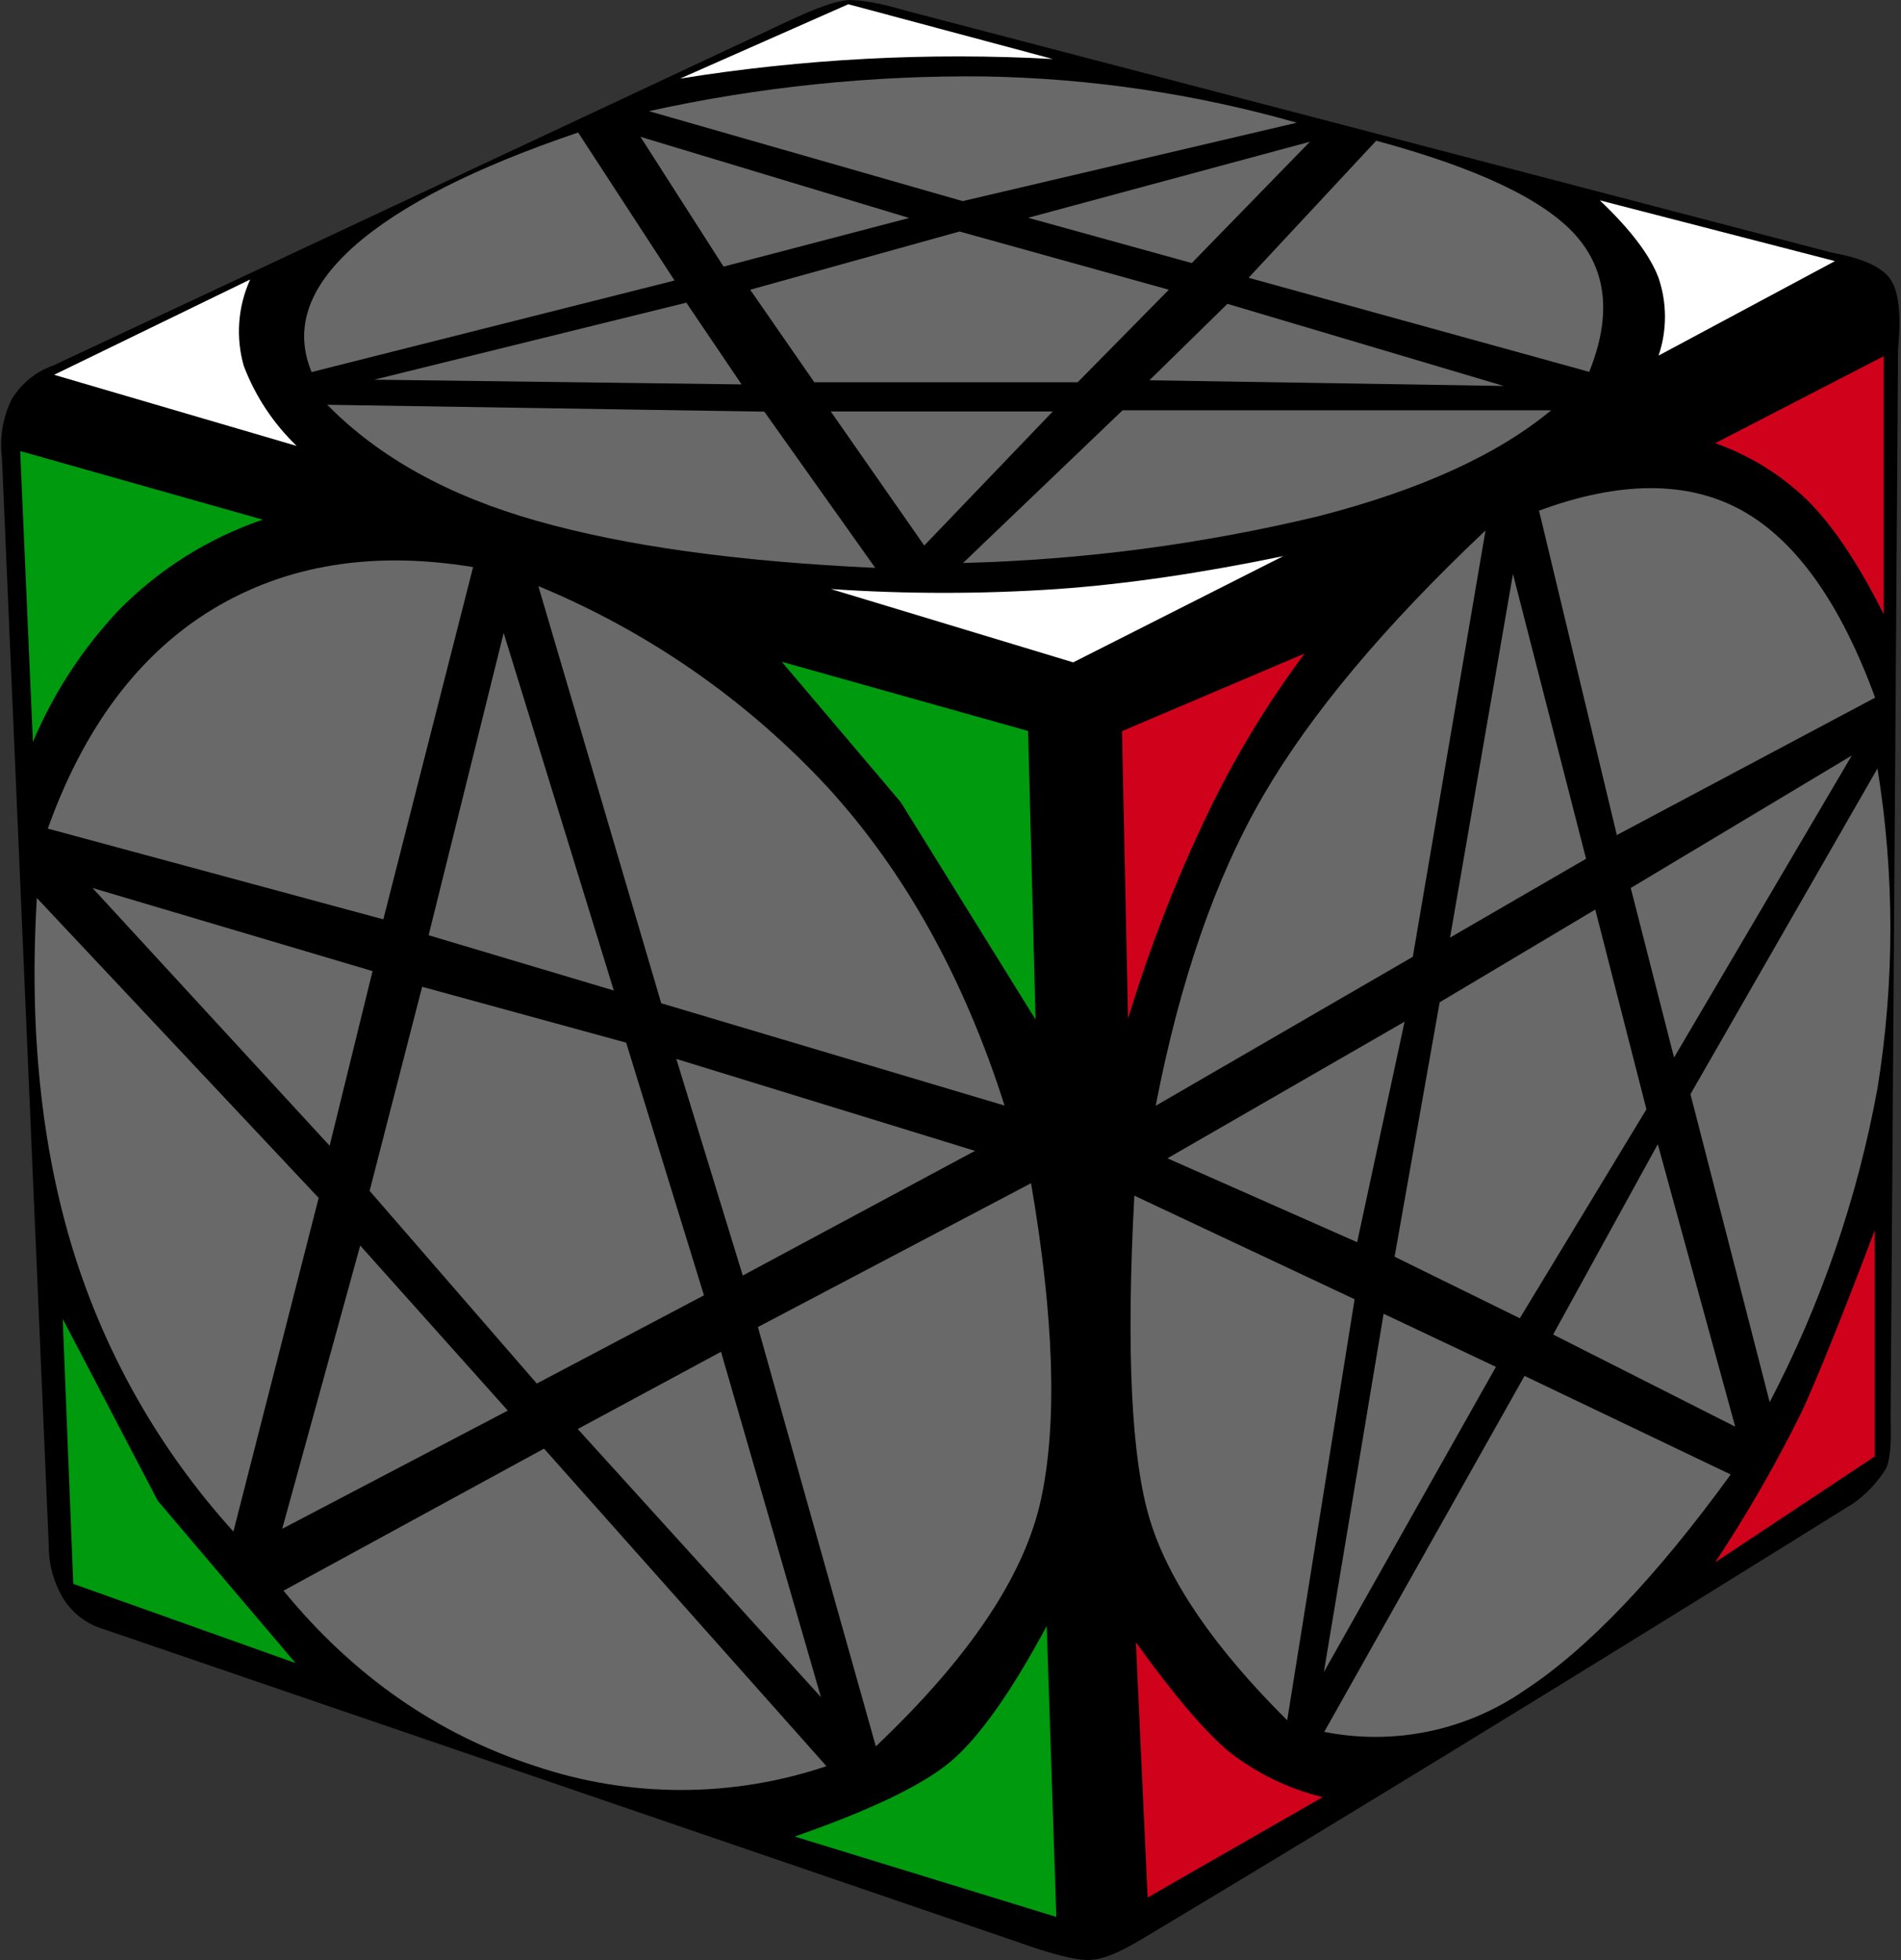 <?xml version="1.0" encoding="UTF-8"?>
<svg width="97px" height="100px" viewBox="0 0 97 100" version="1.1" xmlns="http://www.w3.org/2000/svg" xmlns:xlink="http://www.w3.org/1999/xlink">
    <rect x="0" y="0" width="97" height="100" fill="#333333" stroke="none"/>
    <title>pentacle_1_1</title>
    <g id="pentacle" stroke="none" stroke-width="1" fill="none" fill-rule="evenodd">
        <g id="pentacle_1_1" transform="translate(0, -0)" fill-rule="nonzero">
            <path d="M0.59,20.38 C1.078,19.568 1.835,18.953 2.73,18.64 L40.17,1.1 C41.52,0.46 42.51,0.1 43.13,0.02 C43.75,-0.05 44.83,0.13 46.39,0.59 L93.48,12.89 C95.03,13.17 96.02,13.62 96.45,14.23 C96.88,14.83 97.02,16.03 96.85,17.8 L96.47,72.44 C96.52,73.81 96.42,74.67 96.17,75.02 C95.748,75.674 95.205,76.241 94.57,76.69 C71.48,91.07 59.42,98.22 58.7,98.66 C57.6,99.33 56.47,99.99 55.5,99.99 C54.87,99.99 53.66,99.69 51.9,99.06 L5.26,83.1 C4.436,82.854 3.727,82.322 3.26,81.6 C2.753,80.78 2.487,79.834 2.49,78.87 L0.1,23.38 C-0.033,22.354 0.137,21.311 0.59,20.38 Z" id="Path" fill="#000000"></path>
            <polygon id="Path" fill="#696969" points="79.25 68.08 84.59 58.37 88.54 72.78"></polygon>
            <path d="M86.25,55.83 L95.8,39.2 C96.677,44.605 96.677,50.115 95.8,55.52 C94.782,61.103 92.928,66.5 90.3,71.53 L86.26,55.83 L86.25,55.83 Z" id="Path" fill="#696969"></path>
            <path d="M67.57,88.35 L77.79,70.19 L88.31,75.22 C84.51,80.45 81.01,84.12 77.79,86.23 C74.811,88.291 71.123,89.056 67.57,88.35 Z" id="Path" fill="#696969"></path>
            <polygon id="Path" fill="#696969" points="70.6 67.02 76.33 69.73 67.55 85.3"></polygon>
            <path d="M57.89,61 L69.12,66.28 L65.68,87.76 C61.98,84.08 59.64,80.68 58.68,77.55 C57.72,74.42 57.46,68.9 57.88,61 L57.89,61 Z" id="Path" fill="#696969"></path>
            <polygon id="Path" fill="#696969" points="83.21 45.3 94.49 38.54 85.42 53.95"></polygon>
            <polygon id="Path" fill="#696969" points="73.46 51.13 81.4 46.4 84.01 56.59 77.55 67.25 71.16 64.11"></polygon>
            <polygon id="Path" fill="#696969" points="59.57 59.09 71.67 52.12 69.25 63.37"></polygon>
            <path d="M78.53,26.05 L82.5,42.6 L95.68,35.59 C93.91,30.76 91.65,27.59 88.9,26.05 C86.14,24.52 82.68,24.52 78.53,26.05 Z" id="Path" fill="#696969"></path>
            <polygon id="Path" fill="#696969" points="77.2 29.28 73.99 47.83 80.93 43.81"></polygon>
            <path d="M58.97,56.41 L72.09,48.81 L75.8,27.06 C70.66,31.91 66.88,36.42 64.45,40.6 C62.02,44.78 60.2,50.05 58.97,56.41 Z" id="Path" fill="#696969"></path>
            <path d="M87.52,79.7 C89.164,77.221 90.647,74.639 91.96,71.97 C92.79,70.15 94.03,67.08 95.66,62.76 L95.66,74.3 L87.52,79.7 L87.52,79.7 Z" id="Path" fill="#D0021B"></path>
            <path d="M57.96,83.78 L58.56,96.8 L67.49,91.68 C65.754,91.256 64.129,90.469 62.72,89.37 C61.52,88.37 59.92,86.51 57.96,83.78 L57.96,83.78 Z" id="Path" fill="#D0021B"></path>
            <path d="M87.52,22.61 L96.12,18.17 L96.12,31.34 C94.82,28.75 93.53,26.82 92.24,25.54 C90.899,24.231 89.288,23.231 87.52,22.61 L87.52,22.61 Z" id="Path" fill="#D0021B"></path>
            <path d="M57.25,37.3 L66.57,33.34 C64.681,35.866 63.04,38.569 61.67,41.41 C60.03,44.819 58.656,48.349 57.56,51.97 L57.25,37.3 Z" id="Path" fill="#D0021B"></path>
            <path d="M1.88,45.81 L16.26,61.11 L11.91,78.13 C8.183,74.021 5.398,69.147 3.75,63.85 C2.11,58.55 1.48,52.55 1.88,45.81 L1.88,45.81 Z" id="Path" fill="#696969"></path>
            <polygon id="Path" fill="#696969" points="18.38 63.54 25.91 71.96 14.4 77.99"></polygon>
            <path d="M14.46,81.15 L27.76,73.9 L42.17,90.1 C37.356,91.72 32.144,91.72 27.33,90.1 C22.32,88.48 18.03,85.5 14.46,81.14 L14.46,81.15 Z" id="Path" fill="#696969"></path>
            <polygon id="Path" fill="#696969" points="29.48 72.9 36.79 68.96 41.89 86.58"></polygon>
            <path d="M38.67,67.7 L52.61,60.36 C53.78,67.18 53.96,72.54 53.13,76.43 C52.31,80.32 49.5,84.53 44.69,89.09 L38.67,67.69 L38.67,67.7 Z" id="Path" fill="#696969"></path>
            <polygon id="Path" fill="#696969" points="4.72 45.3 19.01 49.54 16.82 58.45"></polygon>
            <polygon id="Path" fill="#696969" points="21.54 50.34 31.95 53.19 35.92 66.08 27.39 70.58 18.86 60.75"></polygon>
            <polygon id="Path" fill="#696969" points="34.51 54.02 37.9 65.07 49.75 58.71"></polygon>
            <path d="M2.44,42.27 C4.29,37.09 7.1,33.36 10.85,31.08 C14.61,28.81 19.03,28.09 24.14,28.93 L19.56,46.9 L2.44,42.27 Z" id="Path" fill="#696969"></path>
            <polygon id="Path" fill="#696969" points="21.87 47.71 25.7 32.29 31.32 50.53"></polygon>
            <path d="M27.47,29.9 L33.74,51.18 L51.26,56.4 C49.18,49.88 46.17,44.47 42.23,40.16 C38.107,35.716 33.072,32.216 27.47,29.9 Z" id="Path" fill="#696969"></path>
            <polygon id="Path" fill="#009A0E" points="3.2 67.28 3.74 80.8 15.08 84.84 8.05 76.56"></polygon>
            <path d="M53.41,82.95 L53.9,97.79 L40.55,93.69 C44.42,92.34 47.07,91.07 48.5,89.87 C49.93,88.67 51.57,86.37 53.41,82.95 L53.41,82.95 Z" id="Path" fill="#009A0E"></path>
            <path d="M1.03,23.01 L1.68,37.85 C2.718,35.389 4.184,33.13 6.01,31.18 C8.074,29.061 10.61,27.461 13.41,26.51 L1.03,23.01 L1.03,23.01 Z" id="Path" fill="#009A0E"></path>
            <polygon id="Path" fill="#009A0E" points="39.89 33.76 52.46 37.29 52.84 52.01 45.96 40.92"></polygon>
            <path d="M33.11,5.67 L49.12,10.26 L66.17,6.26 C60.985,4.785 55.63,3.992 50.24,3.9 C44.481,3.838 38.734,4.432 33.11,5.67 L33.11,5.67 Z" id="Path" fill="#696969"></path>
            <polygon id="Path" fill="#696969" points="32.68 6.98 36.92 13.6 46.39 11.12"></polygon>
            <path d="M29.5,6.76 C24.24,8.54 20.42,10.48 18.07,12.56 C15.71,14.66 14.99,16.79 15.9,18.98 L34.42,14.31 L29.5,6.76 Z" id="Path" fill="#696969"></path>
            <polygon id="Path" fill="#696969" points="35.02 15.44 37.84 19.61 19.09 19.37"></polygon>
            <path d="M39,21 L44.66,28.97 C37.64,28.65 31.88,27.85 27.39,26.57 C22.89,25.3 19.33,23.33 16.7,20.65 L39,21 Z" id="Path" fill="#696969"></path>
            <polygon id="Path" fill="#696969" points="52.46 11.11 60.81 13.42 66.84 7.23"></polygon>
            <polygon id="Path" fill="#696969" points="48.96 11.81 59.64 14.78 54.99 19.5 41.55 19.5 38.28 14.78"></polygon>
            <polygon id="Path" fill="#696969" points="42.39 20.99 53.72 20.99 47.16 27.83"></polygon>
            <path d="M70.23,7.17 L63.71,14.17 L81.09,18.97 C82.24,16.12 82,13.79 80.38,11.98 C78.75,10.17 75.37,8.57 70.23,7.18 L70.23,7.17 Z" id="Path" fill="#696969"></path>
            <polygon id="Path" fill="#696969" points="62.63 15.5 58.65 19.4 76.73 19.69"></polygon>
            <path d="M57.27,20.94 L49.14,28.72 C55.257,28.564 61.341,27.763 67.29,26.33 C72.45,25 76.4,23.21 79.15,20.93 L57.27,20.93 L57.27,20.94 Z" id="Path" fill="#696969"></path>
            <path d="M42.4,30.05 L54.76,33.79 L65.48,28.37 C61.32,29.23 57.48,29.8 53.94,30.05 C50.098,30.309 46.242,30.309 42.4,30.05 L42.4,30.05 Z" id="Path" fill="#FFFFFF"></path>
            <path d="M81.63,10.22 L93.63,13.32 L84.63,18.14 C85.065,16.856 85.065,15.464 84.63,14.18 C84.2,13.03 83.2,11.71 81.63,10.22 L81.63,10.22 Z" id="Path" fill="#FFFFFF"></path>
            <path d="M43.3,0.21 L34.7,4.01 C40.986,2.999 47.362,2.664 53.72,3.01 L43.3,0.22 L43.3,0.21 Z" id="Path" fill="#FFFFFF"></path>
            <path d="M12.76,14.26 L2.76,19.12 L15.14,22.75 C13.949,21.606 13.027,20.213 12.44,18.67 C12.022,17.212 12.135,15.652 12.76,14.27 L12.76,14.26 Z" id="Path" fill="#FFFFFF"></path>
        </g>
    </g>
</svg>